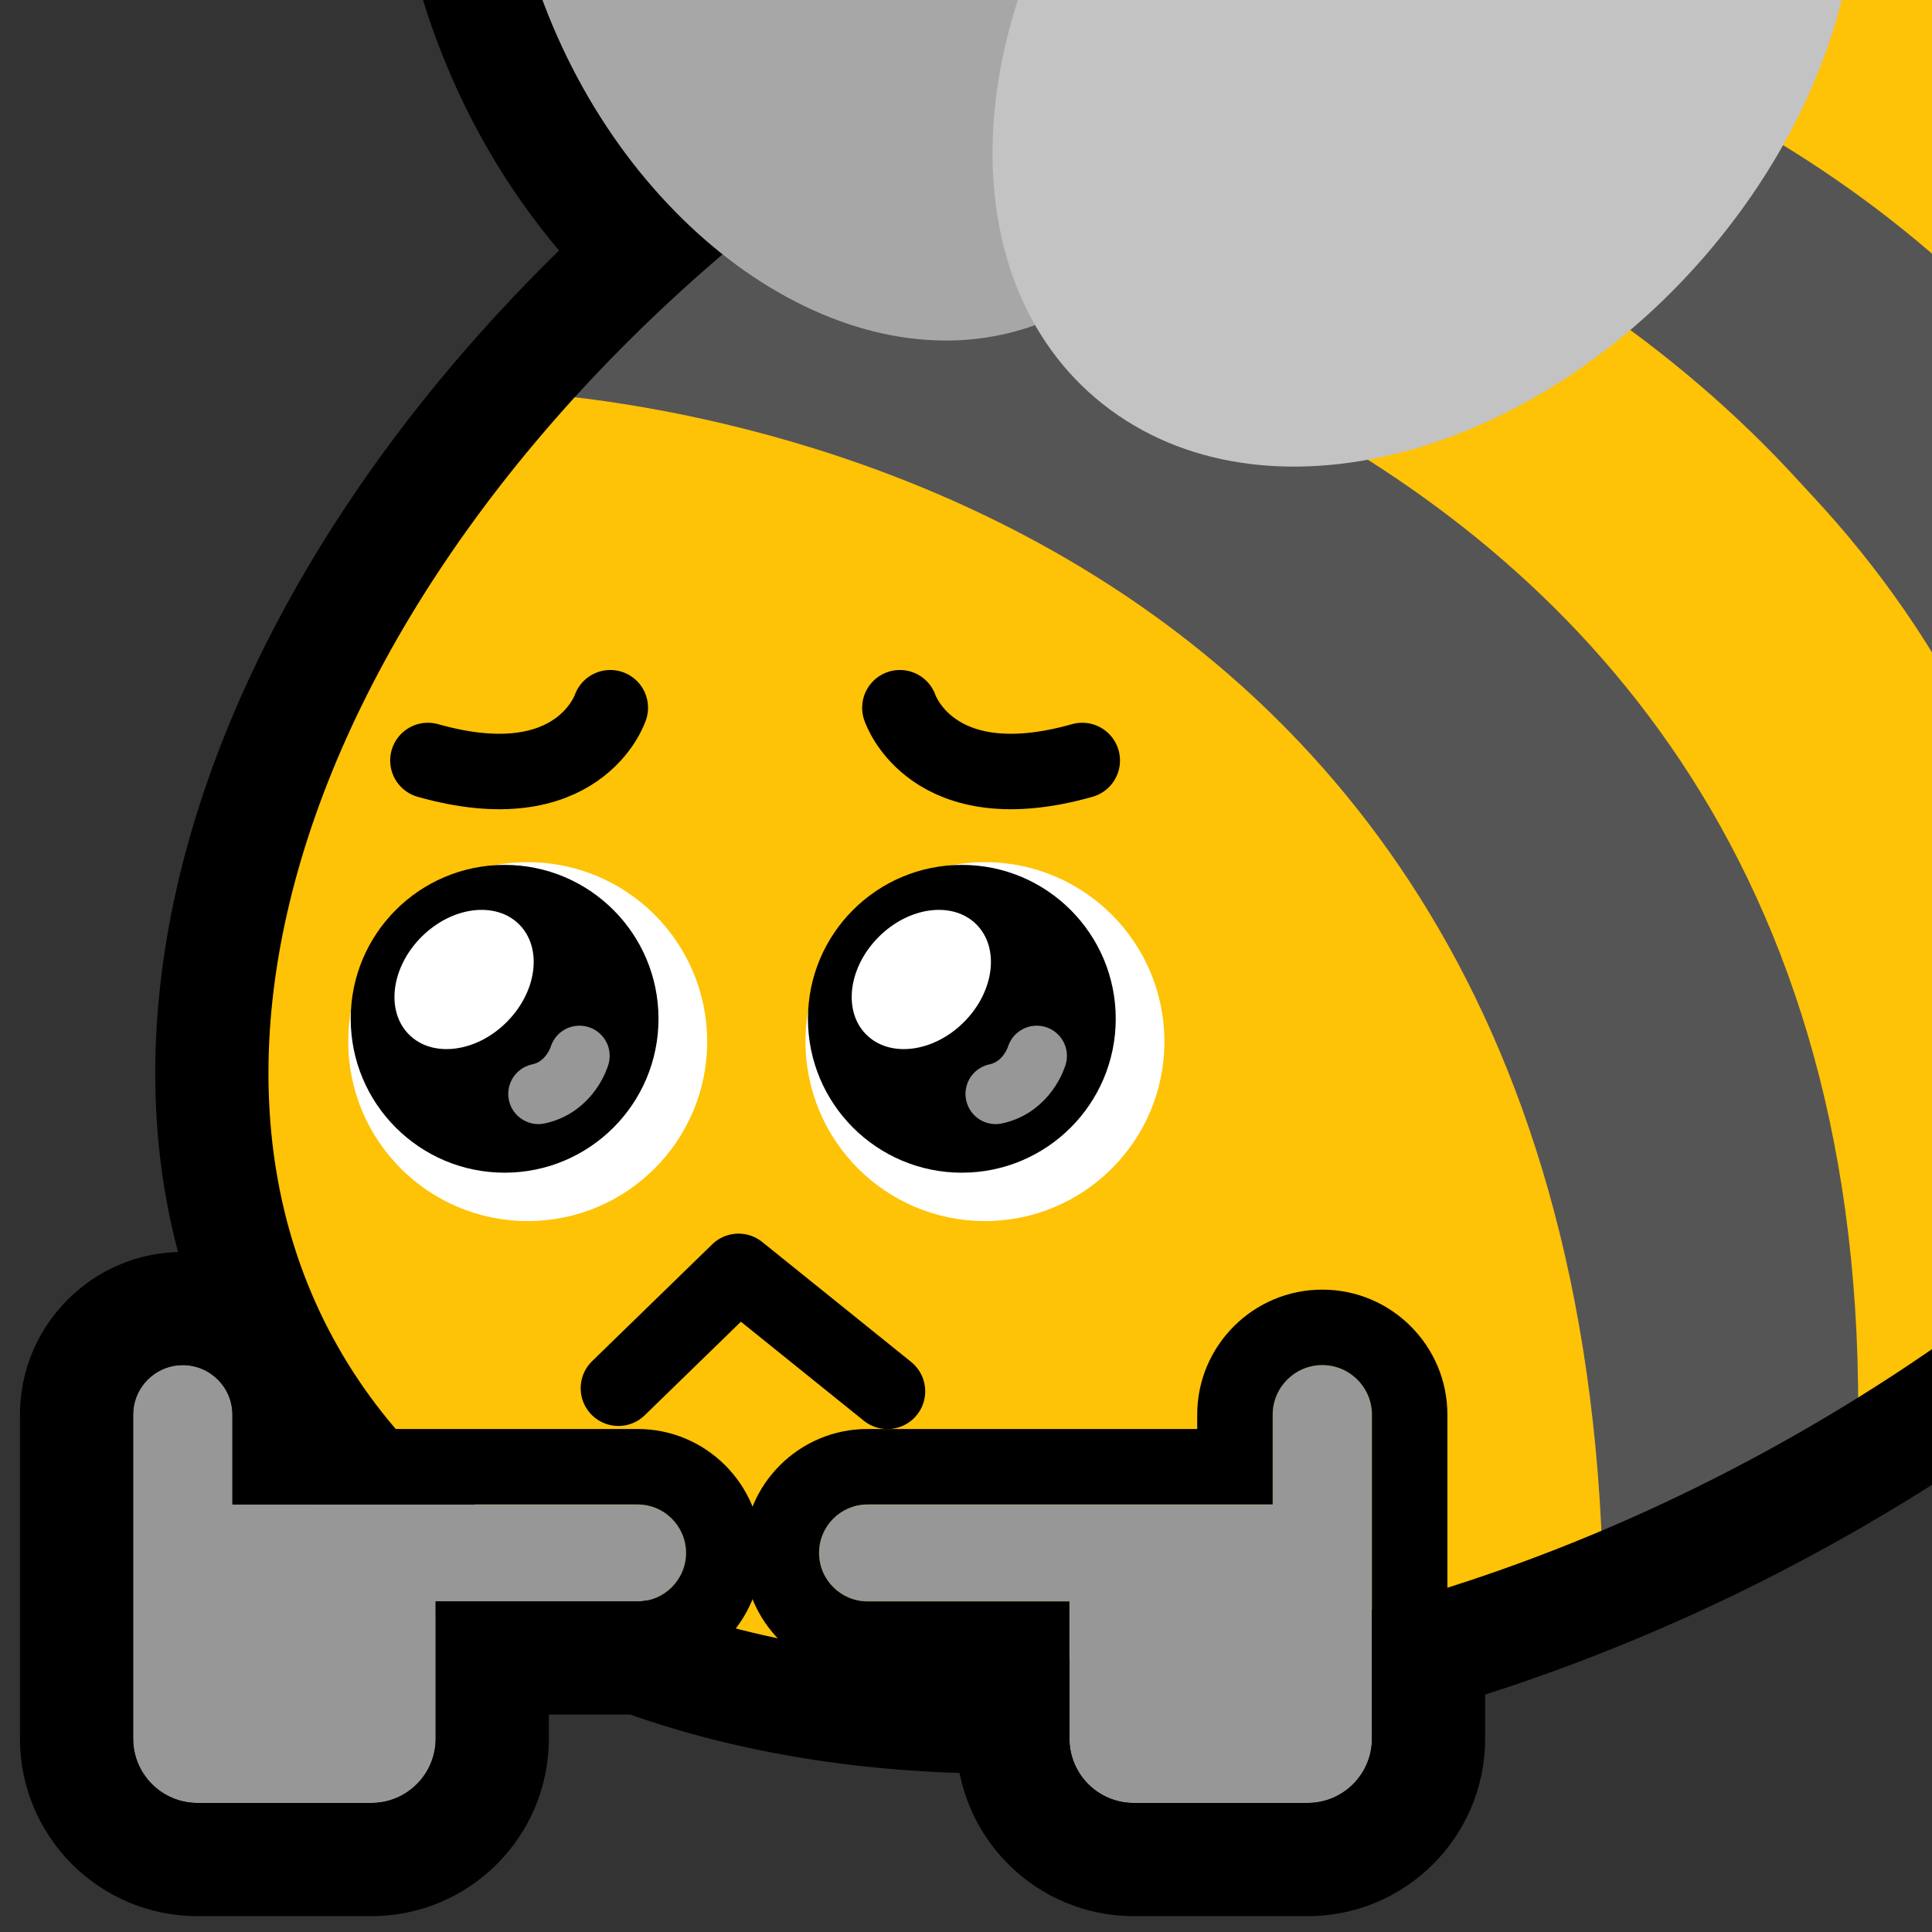 <?xml version="1.0" encoding="UTF-8" standalone="no"?>
<!DOCTYPE svg PUBLIC "-//W3C//DTD SVG 1.1//EN" "http://www.w3.org/Graphics/SVG/1.1/DTD/svg11.dtd">
<svg width="100%" height="100%" viewBox="0 0 256 256" version="1.1" xmlns="http://www.w3.org/2000/svg" xmlns:xlink="http://www.w3.org/1999/xlink" xml:space="preserve" xmlns:serif="http://www.serif.com/" style="fill-rule:evenodd;clip-rule:evenodd;stroke-linecap:round;stroke-linejoin:round;stroke-miterlimit:1.5;">
    <rect x="0" y="0" width="256" height="256" fill="#333333" stroke="none"/>
    <rect id="blobbee_bottom" x="0" y="0" width="256" height="256" style="fill:none;"/>
    <clipPath id="_clip1">
        <rect x="0" y="0" width="256" height="256"/>
    </clipPath>
    <g clip-path="url(#_clip1)">
        <path id="Wings-outline" serif:id="Wings outline" d="M130.856,59.756C103.019,62.47 71.403,41.235 57.982,5.65C42.637,-35.039 58.037,-75.299 88.386,-85.447C112.041,-93.356 140.798,-81.45 159.283,-56.218C186.131,-74.864 218.386,-77.209 239.378,-61.728C266.807,-41.5 268.887,4.414 239.797,40.686C211.162,76.39 165.207,86.274 138.208,66.364C135.509,64.373 133.058,62.162 130.856,59.756ZM137.155,43.08C139.645,47.429 142.961,51.231 147.111,54.291C168.802,70.288 205.09,59.987 228.095,31.302C251.1,2.617 252.167,-33.659 230.475,-49.656C210.553,-64.348 178.317,-56.856 155.368,-33.312C142.407,-61.872 115.433,-78.674 93.143,-71.221C69.559,-63.336 60.093,-31.263 72.017,0.357C83.942,31.976 112.771,51.244 136.356,43.359C136.624,43.269 136.89,43.176 137.155,43.08Z"/>
        <path id="Right-hand-outline" serif:id="Right hand outline" d="M153.86,184.349C155.369,173.913 164.36,165.883 175.212,165.883C187.12,165.883 196.788,175.551 196.788,187.459L196.788,230.383C196.788,243.362 186.25,253.899 173.271,253.899L150.222,253.899C137.243,253.899 126.706,243.362 126.706,230.383L126.706,227.191L114.95,227.191C103.128,227.191 93.529,217.592 93.529,205.77C93.529,193.948 103.128,184.349 114.95,184.349L153.86,184.349ZM181.788,230.383L181.788,187.459C181.788,183.83 178.841,180.883 175.212,180.883C171.583,180.883 168.637,183.83 168.637,187.459L168.637,199.349L114.95,199.349C111.406,199.349 108.529,202.226 108.529,205.77C108.529,209.314 111.406,212.191 114.95,212.191L141.706,212.191L141.706,230.383C141.706,235.083 145.522,238.899 150.222,238.899L173.271,238.899C177.971,238.899 181.788,235.083 181.788,230.383Z"/>
        <path id="Left-hand-outline" serif:id="Left hand outline" d="M45.573,184.349L84.482,184.349C96.305,184.349 105.903,193.948 105.903,205.77C105.903,217.592 96.305,227.191 84.482,227.191C84.482,227.191 72.726,227.191 72.726,227.191L72.726,230.383C72.726,243.362 62.189,253.899 49.21,253.899L26.161,253.899C13.182,253.899 2.645,243.362 2.645,230.383L2.645,187.459C2.645,175.551 12.312,165.883 24.22,165.883C35.072,165.883 44.064,173.913 45.573,184.349ZM17.645,230.383C17.645,235.083 21.461,238.899 26.161,238.899L49.21,238.899C53.91,238.899 57.726,235.083 57.726,230.383L57.726,212.191L84.482,212.191C88.026,212.191 90.903,209.314 90.903,205.77C90.903,202.226 88.026,199.349 84.482,199.349L30.796,199.349L30.796,187.459C30.796,183.83 27.849,180.883 24.22,180.883C20.591,180.883 17.645,183.83 17.645,187.459L17.645,230.383Z"/>
        <path id="Body" d="M127.902,1.921C208.729,-44.745 300.137,-39.183 331.897,14.333C363.657,67.85 323.82,149.185 242.993,195.851C162.165,242.517 70.758,236.955 38.998,183.439C7.237,129.922 47.074,48.587 127.902,1.921Z" style="fill:rgb(254,194,7);"/>
        <g id="Stripes">
            <path d="M188.793,-16.095C187.039,-14.699 315.054,-20.58 327.076,109.803C391.095,-61.796 189.429,-29.021 188.793,-16.095Z" style="fill:rgb(85,85,85);"/>
            <path d="M327.076,111.159C319.401,-14.647 191.893,-17.614 192.59,-21.35L145.073,-3.751C145.073,-3.751 299.034,-6.142 304.518,142.104L323.15,113.42" style="fill:rgb(254,194,7);"/>
            <path d="M275.897,172.628L304.252,142.104C298.868,-6.332 141.84,-8.914 141.842,-8.859L116.671,5.99C116.437,6.032 279.066,19.108 275.897,172.628Z" style="fill:rgb(85,85,85);"/>
            <path d="M118.8,6.104L91.65,27.286C91.65,27.286 247.73,42.825 246.071,194.336L275.383,174.688C286.256,24.404 117.148,7.374 114.749,9.264" style="fill:rgb(254,194,7);"/>
            <path d="M85.819,30.174L65.463,51.814C65.463,51.814 209.143,53.111 212.42,209.36L246.071,194.336C251.812,38.125 90.484,31.835 85.819,30.174Z" style="fill:rgb(85,85,85);"/>
        </g>
        <path id="Body-outline" serif:id="Body outline" d="M127.902,1.921C208.729,-44.745 300.137,-39.183 331.897,14.333C363.657,67.85 323.82,149.185 242.993,195.851C162.165,242.517 70.758,236.955 38.998,183.439C7.237,129.922 47.074,48.587 127.902,1.921Z" style="fill:none;stroke:black;stroke-width:15px;"/>
        <g id="Wings">
            <path id="Back-wing" serif:id="Back wing" d="M93.143,-71.221C116.727,-79.107 145.556,-59.838 157.481,-28.219C169.406,3.4 159.94,35.473 136.356,43.359C112.771,51.244 83.942,31.976 72.017,0.357C60.093,-31.263 69.559,-63.336 93.143,-71.221Z" style="fill:rgb(167,167,167);"/>
            <path id="Front-wing" serif:id="Front wing" d="M230.475,-49.656C252.167,-33.659 251.1,2.617 228.095,31.302C205.09,59.987 168.802,70.288 147.111,54.291C125.419,38.295 126.486,2.019 149.491,-26.666C172.496,-55.351 208.784,-65.652 230.475,-49.656Z" style="fill:rgb(195,195,195);"/>
        </g>
        <g id="Face">
            <path id="Mouth" d="M81.944,183.947L97.86,168.462L117.594,184.357" style="fill:none;stroke:black;stroke-width:10px;"/>
            <g id="Eyes">
                <g id="Right-eye" serif:id="Right eye">
                    <circle id="Eye-white" serif:id="Eye white" cx="130.511" cy="138.02" r="23.779" style="fill:white;"/>
                    <circle id="Pupil" cx="127.449" cy="134.995" r="20.392"/>
                    <path id="Eye-reflection-top" serif:id="Eye reflection top" d="M116.435,124.142C120.462,120.114 126.262,119.374 129.377,122.489C132.493,125.605 131.752,131.404 127.724,135.432C123.697,139.46 117.897,140.2 114.782,137.085C111.666,133.969 112.407,128.17 116.435,124.142Z" style="fill:white;"/>
                    <path id="Eye-reflection-bottom" serif:id="Eye reflection bottom" d="M137.373,139.908C137.373,139.908 136.174,144.044 131.932,144.949" style="fill:none;stroke:rgb(151,151,151);stroke-width:8px;"/>
                </g>
                <g id="Left-eye" serif:id="Left eye">
                    <circle id="Eye-white1" serif:id="Eye white" cx="69.924" cy="138.02" r="23.779" style="fill:white;"/>
                    <circle id="Pupil1" serif:id="Pupil" cx="66.863" cy="134.995" r="20.392"/>
                    <path id="Eye-reflection-top1" serif:id="Eye reflection top" d="M55.848,124.142C59.876,120.114 65.675,119.374 68.791,122.489C71.906,125.605 71.166,131.404 67.138,135.432C63.11,139.46 57.311,140.2 54.195,137.085C51.08,133.969 51.82,128.17 55.848,124.142Z" style="fill:white;"/>
                    <path id="Eye-reflection-bottom1" serif:id="Eye reflection bottom" d="M76.787,139.908C76.787,139.908 75.588,144.044 71.346,144.949" style="fill:none;stroke:rgb(151,151,151);stroke-width:8px;"/>
                </g>
            </g>
            <g id="Eyebrows">
                <path id="Right-eyebrow" serif:id="Right eyebrow" d="M119.24,93.778C119.24,93.778 123.395,106.434 143.404,100.768" style="fill:none;stroke:black;stroke-width:10px;"/>
                <path id="Left-eyebrow" serif:id="Left eyebrow" d="M80.867,93.778C80.867,93.778 76.712,106.434 56.702,100.768" style="fill:none;stroke:black;stroke-width:10px;"/>
            </g>
        </g>
        <path id="Right-hand" serif:id="Right hand" d="M181.788,230.383L181.788,187.459C181.788,183.83 178.841,180.883 175.212,180.883C171.583,180.883 168.637,183.83 168.637,187.459L168.637,199.349L114.95,199.349C111.406,199.349 108.529,202.226 108.529,205.77C108.529,209.314 111.406,212.191 114.95,212.191L141.706,212.191L141.706,230.383C141.706,235.083 145.522,238.899 150.222,238.899L173.271,238.899C177.971,238.899 181.788,235.083 181.788,230.383Z" style="fill:rgb(151,151,151);"/>
        <path d="M191.788,230.383C191.788,240.602 183.491,248.899 173.271,248.899L150.222,248.899C140.003,248.899 131.706,240.602 131.706,230.383L131.706,222.191L114.95,222.191C105.887,222.191 98.529,214.833 98.529,205.77C98.529,196.707 105.887,189.349 114.95,189.349L158.637,189.349L158.637,187.459C158.637,178.31 166.064,170.883 175.212,170.883C184.36,170.883 191.788,178.31 191.788,187.459L191.788,230.383ZM181.788,230.383L181.788,187.459C181.788,183.83 178.841,180.883 175.212,180.883C171.583,180.883 168.637,183.83 168.637,187.459L168.637,199.349L114.95,199.349C111.406,199.349 108.529,202.226 108.529,205.77C108.529,209.314 111.406,212.191 114.95,212.191L141.706,212.191L141.706,230.383C141.706,235.083 145.522,238.899 150.222,238.899L173.271,238.899C177.971,238.899 181.788,235.083 181.788,230.383Z"/>
        <path id="Left-hand" serif:id="Left hand" d="M17.645,230.383L17.645,187.459C17.645,183.83 20.591,180.883 24.22,180.883C27.849,180.883 30.796,183.83 30.796,187.459L30.796,199.349L84.482,199.349C88.026,199.349 90.903,202.226 90.903,205.77C90.903,209.314 88.026,212.191 84.482,212.191L57.726,212.191L57.726,230.383C57.726,235.083 53.91,238.899 49.21,238.899L26.161,238.899C21.461,238.899 17.645,235.083 17.645,230.383Z" style="fill:rgb(151,151,151);"/>
        <path d="M7.645,230.383L7.645,187.459C7.645,178.31 15.072,170.883 24.22,170.883C33.368,170.883 40.796,178.31 40.796,187.459L40.796,189.349L84.482,189.349C93.545,189.349 100.903,196.707 100.903,205.77C100.903,214.833 93.545,222.191 84.482,222.191L67.726,222.191L67.726,230.383C67.726,240.602 59.429,248.899 49.21,248.899L26.161,248.899C15.942,248.899 7.645,240.602 7.645,230.383ZM17.645,230.383C17.645,235.083 21.461,238.899 26.161,238.899L49.21,238.899C53.91,238.899 57.726,235.083 57.726,230.383L57.726,212.191L84.482,212.191C88.026,212.191 90.903,209.314 90.903,205.77C90.903,202.226 88.026,199.349 84.482,199.349L30.796,199.349L30.796,187.459C30.796,183.83 27.849,180.883 24.22,180.883C20.591,180.883 17.645,183.83 17.645,187.459L17.645,230.383Z"/>
    </g>
</svg>
